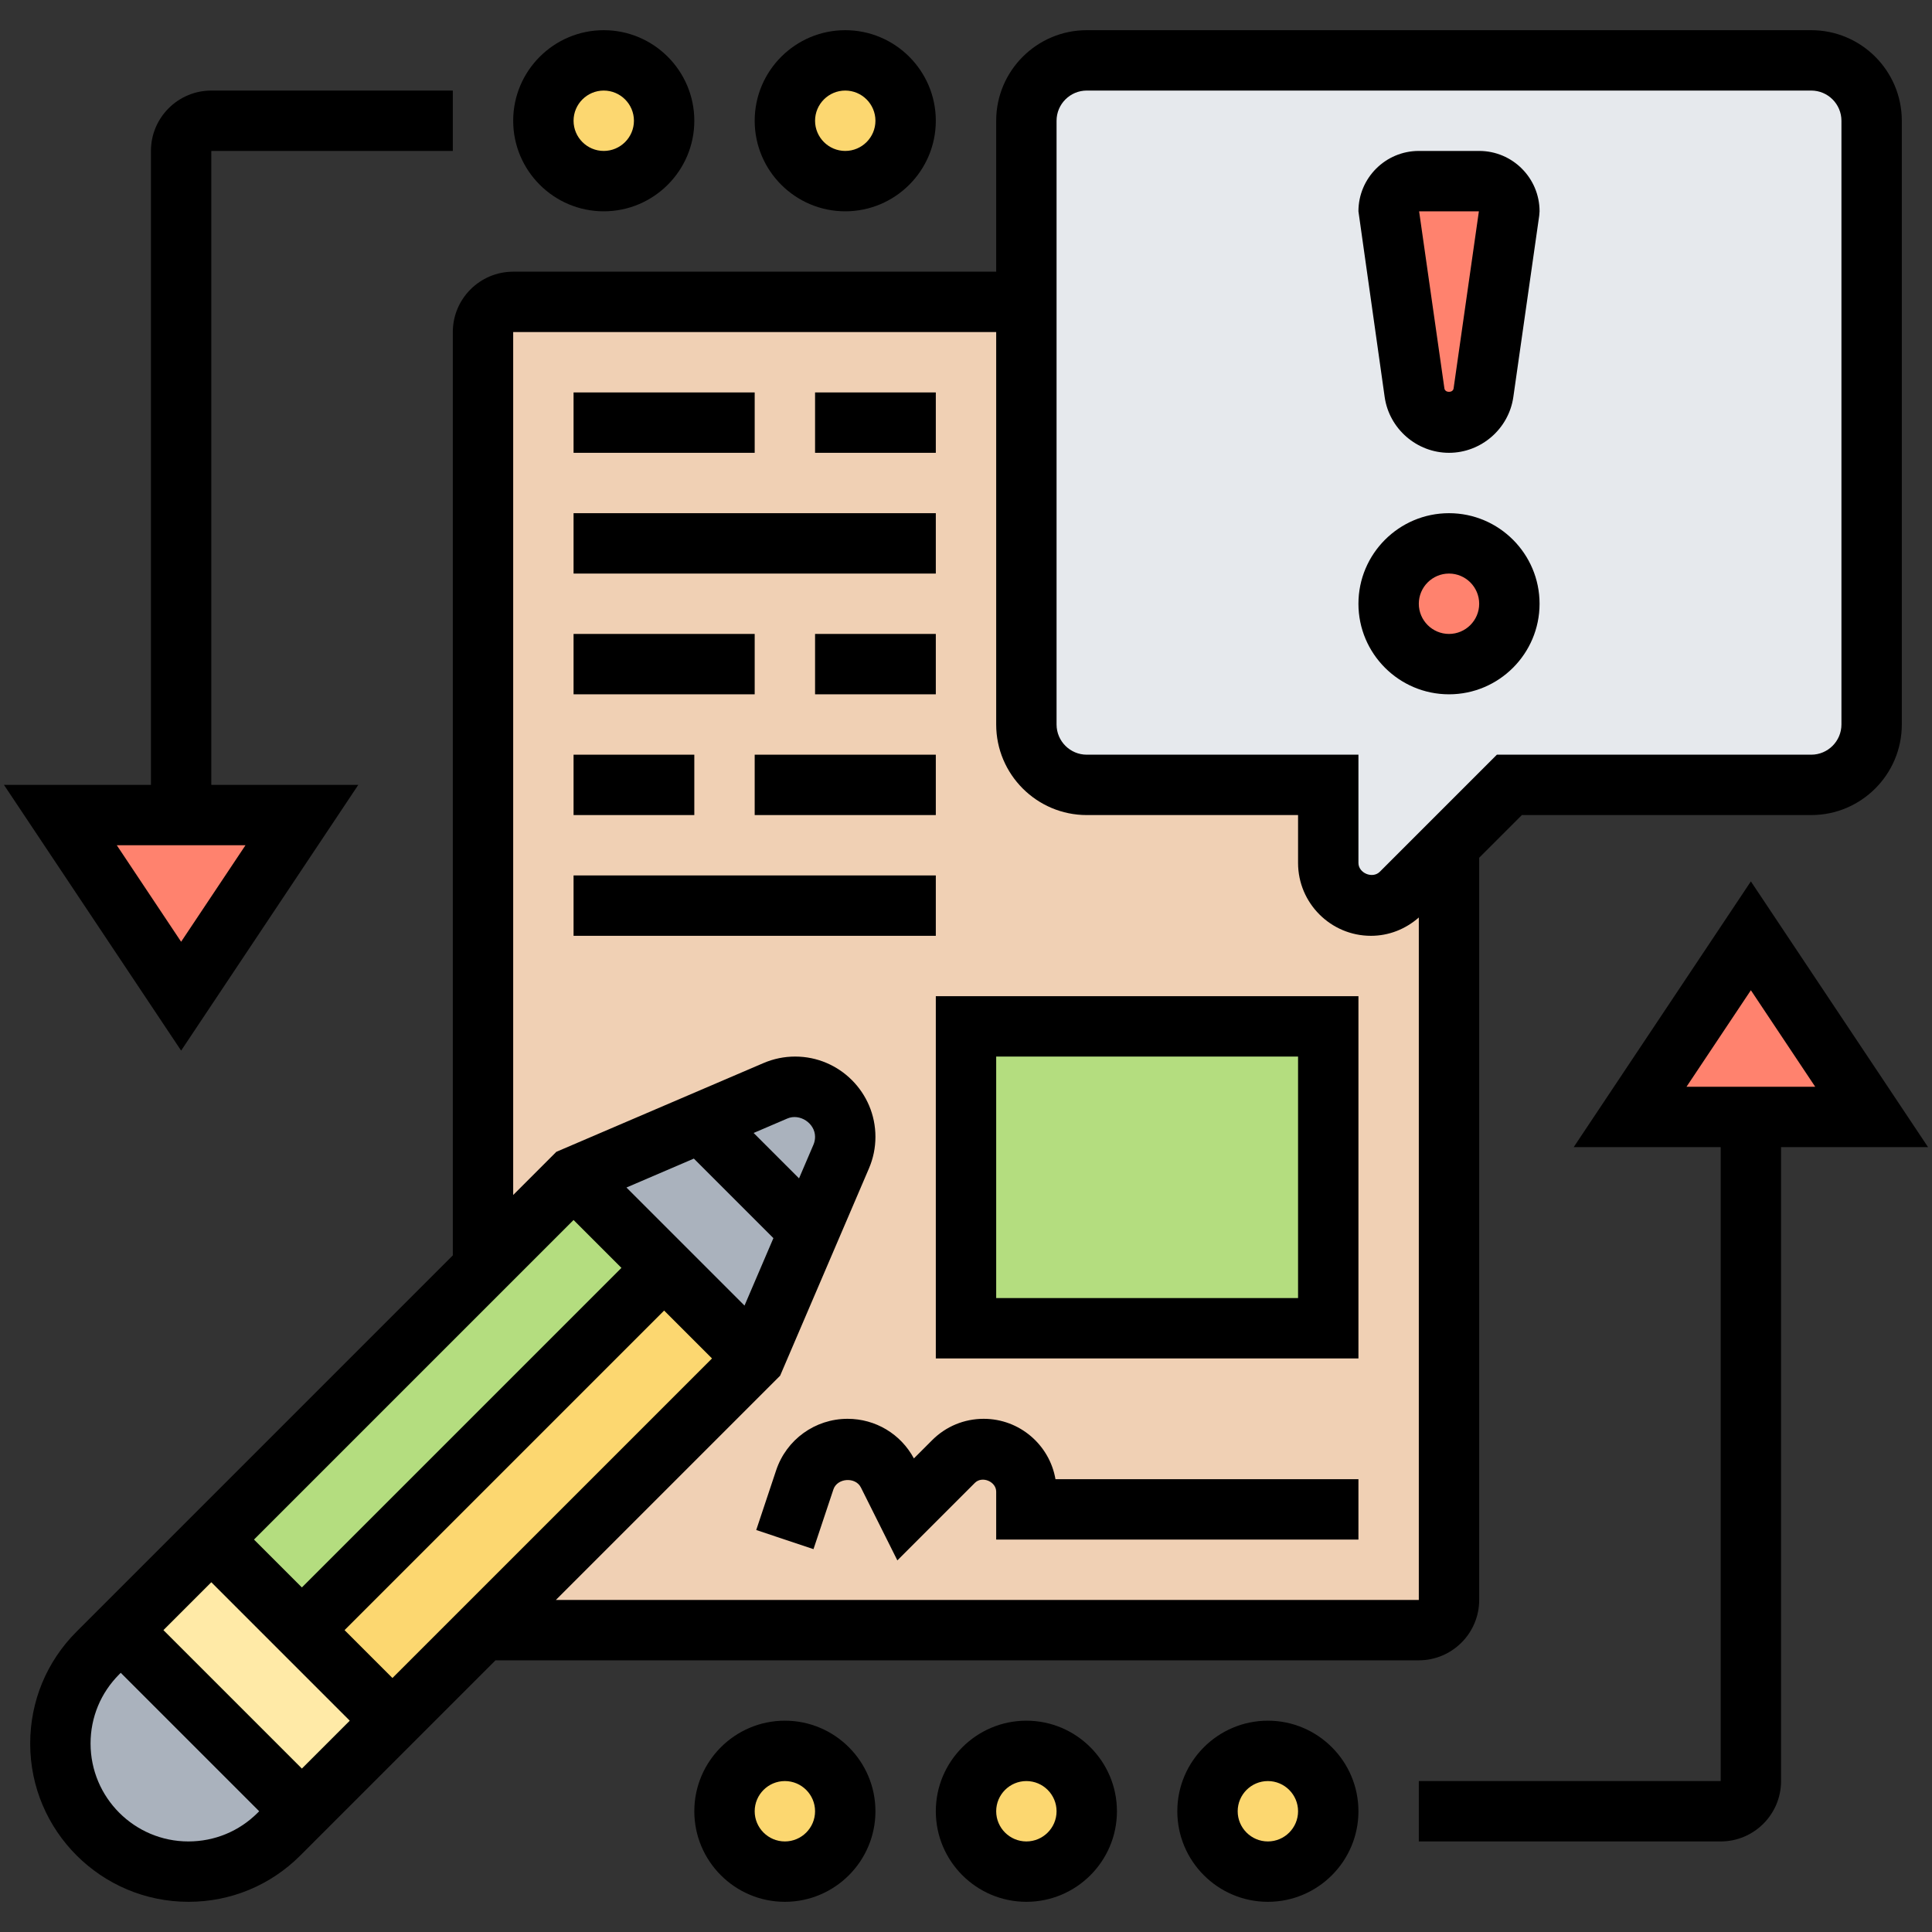 <svg id="_x33_0" enable-background="new 0 0 64 64" height="512" viewBox="0 0 64 64" width="512" xmlns="http://www.w3.org/2000/svg"><rect x="0" y="0" width="64" height="64" fill="#333333" stroke="none"/><g><g><g><path d="m46.41 29.59c-.26.26-.62.41-1 .41-.78 0-1.41-.63-1.41-1.41v-2.59h-8c-1.1 0-2-.9-2-2v-2-12h-17c-.55 0-1 .45-1 1v43h31c.55 0 1-.45 1-1v-25z" fill="#f0d0b4"/></g><g><path d="m32 34h12v10h-12z" fill="#b4dd7f"/></g><g><path d="m26.34 36c-.22 0-.45.05-.65.13l-2.48 1.06-4.21 1.81 3 3 3 3 1.81-4.21 1.06-2.48c.08-.2.13-.43.13-.65 0-.92-.74-1.66-1.66-1.66z" fill="#aab2bd"/></g><g><path d="m10 60-.76.76c-.79.79-1.87 1.24-3 1.24-1.17 0-2.23-.48-3-1.24-.76-.77-1.24-1.83-1.24-3 0-1.13.45-2.21 1.24-3l.76-.76z" fill="#aab2bd"/></g><g><path d="m13 57-3 3-6-6 3-3 3 3z" fill="#ffeaa7"/></g><g><path d="m25 45-9 9-3 3-3-3 12-12z" fill="#fcd770"/></g><g><path d="m22 42-12 12-3-3 9-9 3-3z" fill="#b4dd7f"/></g><g><path d="m62 4v20c0 1.1-.9 2-2 2h-10l-2 2-1.59 1.59c-.26.26-.62.41-1 .41-.78 0-1.41-.63-1.41-1.41v-2.59h-8c-1.1 0-2-.9-2-2v-2-12-6c0-1.1.9-2 2-2h24c1.1 0 2 .9 2 2z" fill="#e6e9ed"/></g><g><path d="m10 27-4 6-4-6h4z" fill="#ff826e"/></g><g><path d="m58 31 4 6h-4-4z" fill="#ff826e"/></g><g><circle cx="42" cy="60" fill="#fcd770" r="2"/></g><g><circle cx="34" cy="60" fill="#fcd770" r="2"/></g><g><circle cx="26" cy="60" fill="#fcd770" r="2"/></g><g><circle cx="28" cy="4" fill="#fcd770" r="2"/></g><g><circle cx="20" cy="4" fill="#fcd770" r="2"/></g><g><path d="m50 7-.86 6.01c-.08.57-.57.99-1.14.99s-1.06-.42-1.14-.99l-.86-6.01c0-.55.45-1 1-1h2c.55 0 1 .45 1 1z" fill="#ff826e"/></g><g><circle cx="48" cy="20" fill="#ff826e" r="2"/></g></g><g><path d="m48 15c1.064 0 1.98-.794 2.131-1.848l.858-6.01.011-.142c0-1.103-.897-2-2-2h-2c-1.103 0-2 .897-2 2l.869 6.152c.151 1.054 1.067 1.848 2.131 1.848zm.99-8-.838 5.868c-.021.15-.282.15-.304 0l-.838-5.868z"/><path d="m48 23c1.654 0 3-1.346 3-3s-1.346-3-3-3-3 1.346-3 3 1.346 3 3 3zm0-4c.551 0 1 .449 1 1s-.449 1-1 1-1-.449-1-1 .449-1 1-1z"/><path d="m63.869 38-5.869-8.803-5.869 8.803h4.869v21h-10v2h10c1.103 0 2-.897 2-2v-21zm-5.869-5.197 2.131 3.197h-4.263z"/><path d="m26 57c-1.654 0-3 1.346-3 3s1.346 3 3 3 3-1.346 3-3-1.346-3-3-3zm0 4c-.551 0-1-.449-1-1s.449-1 1-1 1 .449 1 1-.449 1-1 1z"/><path d="m34 57c-1.654 0-3 1.346-3 3s1.346 3 3 3 3-1.346 3-3-1.346-3-3-3zm0 4c-.551 0-1-.449-1-1s.449-1 1-1 1 .449 1 1-.449 1-1 1z"/><path d="m42 57c-1.654 0-3 1.346-3 3s1.346 3 3 3 3-1.346 3-3-1.346-3-3-3zm0 4c-.551 0-1-.449-1-1s.449-1 1-1 1 .449 1 1-.449 1-1 1z"/><path d="m6 34.803 5.869-8.803h-4.869v-21h8v-2h-8c-1.103 0-2 .897-2 2v21h-4.869zm0-3.606-2.131-3.197h4.263z"/><path d="m28 7c1.654 0 3-1.346 3-3s-1.346-3-3-3-3 1.346-3 3 1.346 3 3 3zm0-4c.551 0 1 .449 1 1s-.449 1-1 1-1-.449-1-1 .449-1 1-1z"/><path d="m20 7c1.654 0 3-1.346 3-3s-1.346-3-3-3-3 1.346-3 3 1.346 3 3 3zm0-4c.551 0 1 .449 1 1s-.449 1-1 1-1-.449-1-1 .449-1 1-1z"/><path d="m47 55c1.103 0 2-.897 2-2v-24.586l1.414-1.414h9.586c1.654 0 3-1.346 3-3v-20c0-1.654-1.346-3-3-3h-24c-1.654 0-3 1.346-3 3v5h-16c-1.103 0-2 .897-2 2v30.586l-12.465 12.465c-.99.99-1.535 2.305-1.535 3.709 0 2.889 2.351 5.24 5.244 5.24 1.4 0 2.715-.545 3.705-1.535l6.465-6.465zm-12-51c0-.551.449-1 1-1h24c.551 0 1 .449 1 1v20c0 .551-.449 1-1 1h-10.414l-3.879 3.879c-.239.238-.707.045-.707-.293v-3.586h-9c-.551 0-1-.449-1-1zm-18 7h16v13c0 1.654 1.346 3 3 3h7v1.586c0 1.331 1.083 2.414 2.414 2.414.592 0 1.145-.22 1.586-.607v22.607h-28.586l7.429-7.429 2.941-6.863c.143-.333.216-.686.216-1.049 0-1.466-1.193-2.659-2.659-2.659-.363 0-.716.073-1.048.215l-6.864 2.941-1.429 1.43zm9.947 26.919-.478 1.116-1.504-1.504 1.117-.479c.411-.177.918.154.918.607 0 .09-.018.177-.053.26zm-3.962.461 2.635 2.635-.957 2.234-3.911-3.911zm-3.985 2.034 1.586 1.586-10.586 10.586-1.586-1.586zm-7.414 16.586-1.586 1.586-4.586-4.586 1.586-1.586zm-.172-3 10.586-10.586 1.586 1.586-10.586 10.586zm-5.174 7c-1.786 0-3.24-1.454-3.24-3.244 0-.866.337-1.679.949-2.291l.051-.051 4.586 4.586-.051.051c-.612.612-1.426.949-2.295.949z"/><path d="m19 13h6v2h-6z"/><path d="m27 13h4v2h-4z"/><path d="m19 17h12v2h-12z"/><path d="m19 21h6v2h-6z"/><path d="m27 21h4v2h-4z"/><path d="m19 25h4v2h-4z"/><path d="m25 25h6v2h-6z"/><path d="m31 45h14v-12h-14zm2-10h10v8h-10z"/><path d="m32.586 47c-.645 0-1.251.251-1.707.707l-.605.605c-.437-.811-1.272-1.312-2.197-1.312-1.075 0-2.026.686-2.366 1.705l-.66 1.979 1.897.633.66-1.979c.127-.38.731-.422.91-.064l1.208 2.416 2.567-2.567c.239-.241.707-.046.707.291v1.586h12v-2h-10.036c-.196-1.135-1.188-2-2.378-2z"/><path d="m19 29h12v2h-12z"/></g></g></svg>